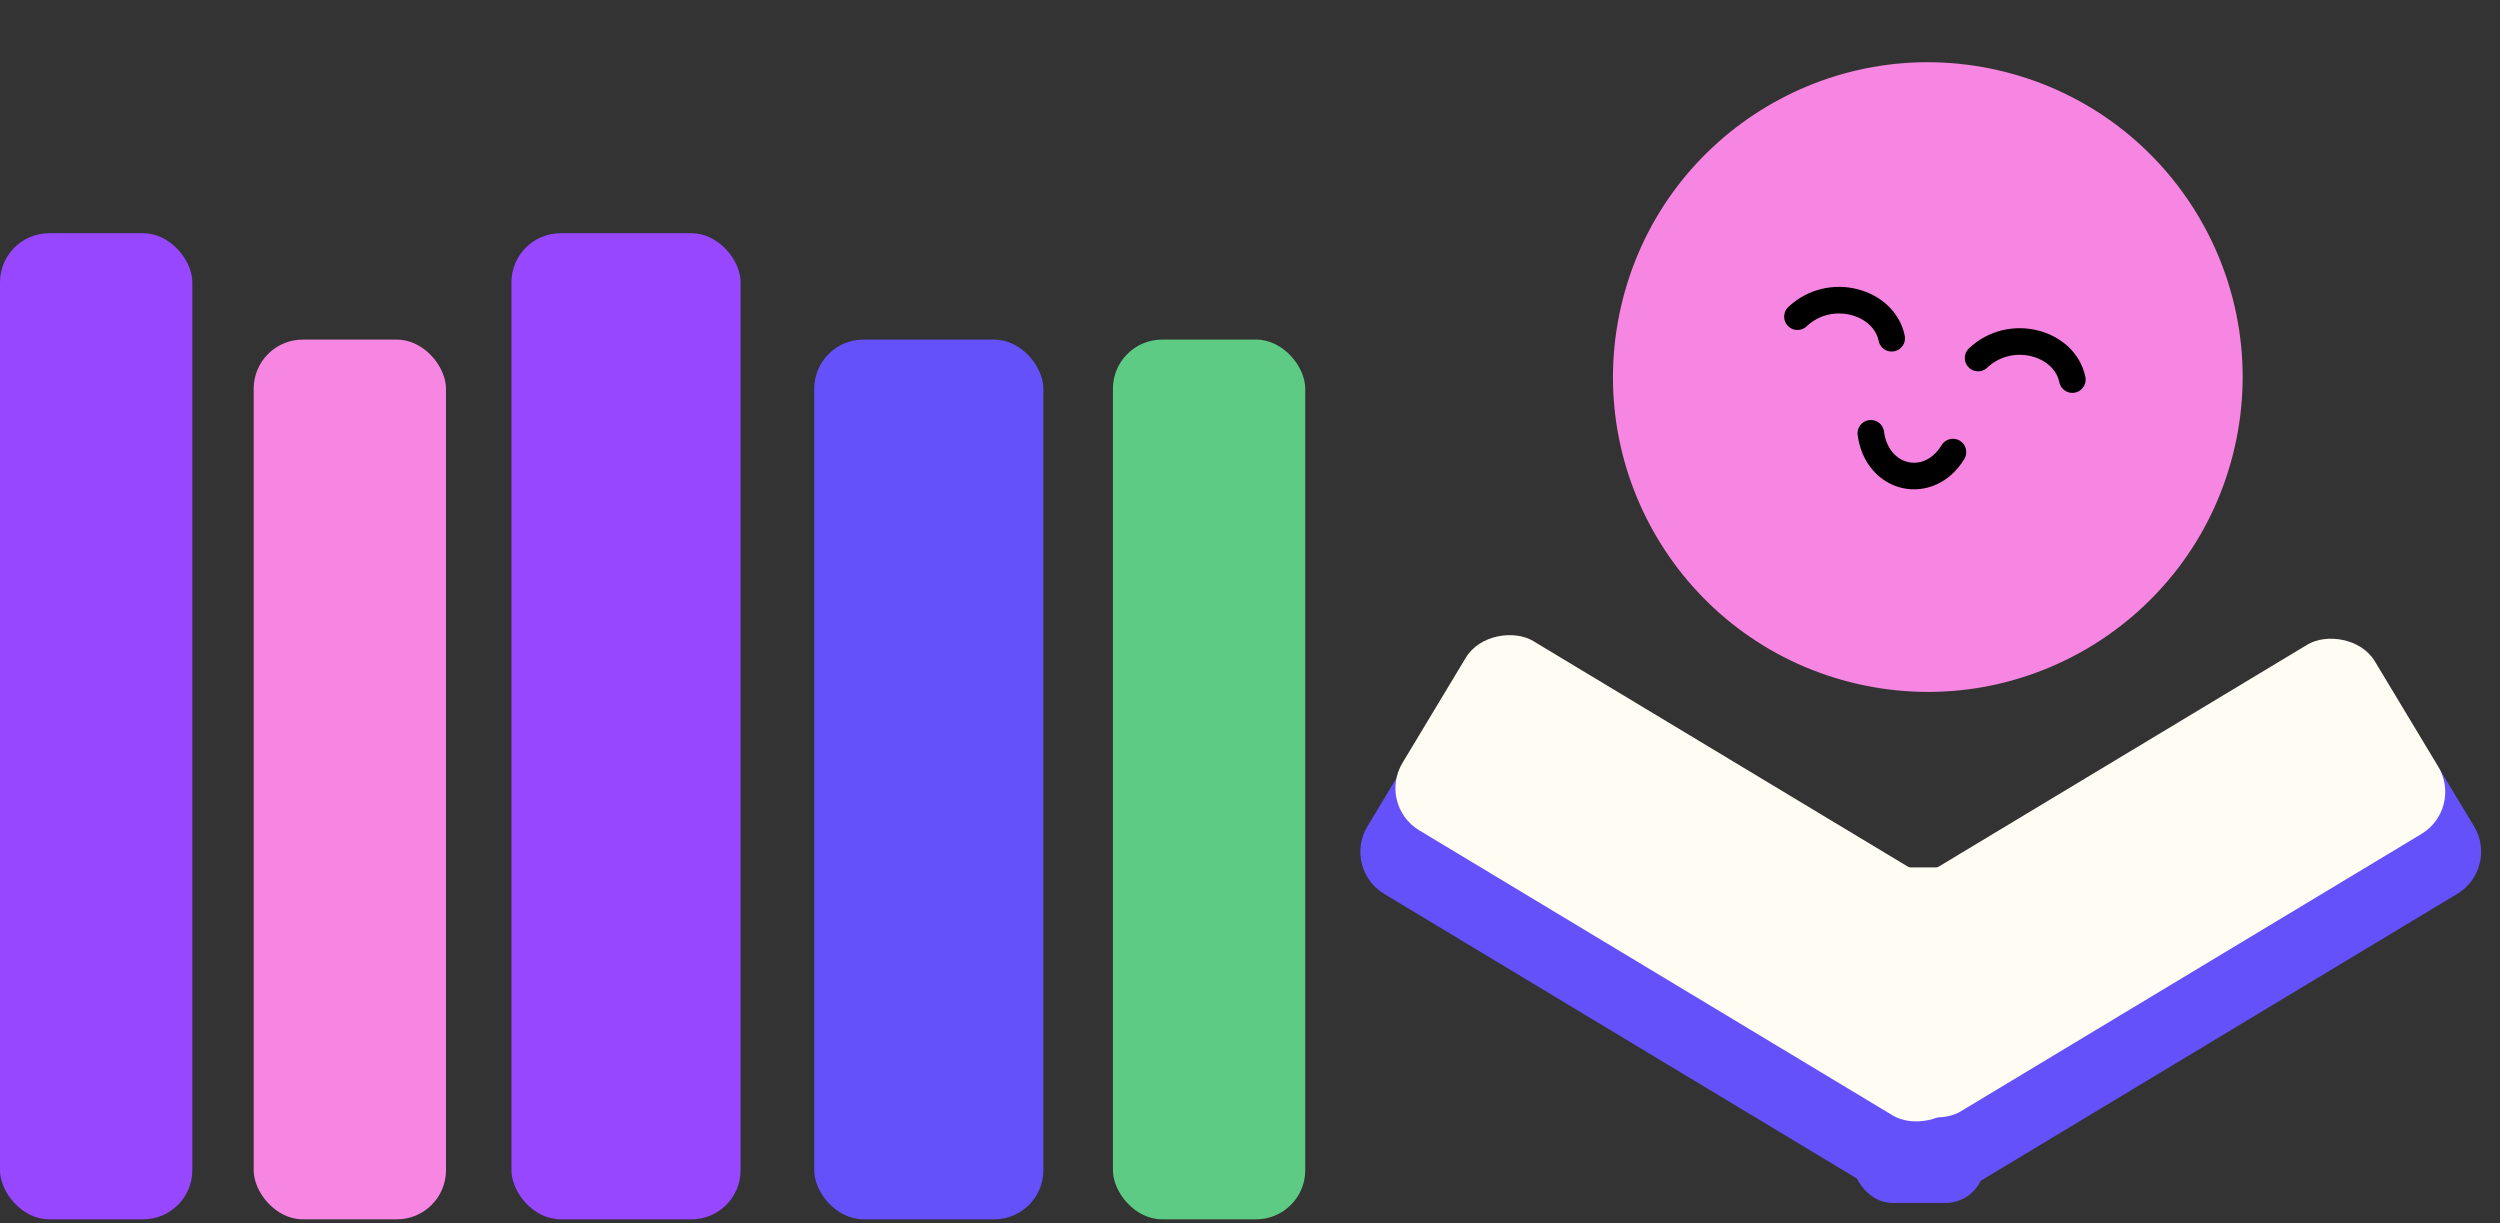 <svg width="611" height="299" viewBox="0 0 611 299" fill="none" xmlns="http://www.w3.org/2000/svg">
<rect x="0" y="0" width="611" height="299" fill="#333333" stroke="none"/>
<g clip-path="url(#clip0_1040_1609)">
<ellipse id="learn-face" cx="471.157" cy="92.156" rx="76.933" ry="76.933" transform="rotate(12.89 471.157 92.156)" fill="#F786E2"/>
<path id="learn-eye1" d="M439.299 77.395C447.282 69.84 460.483 73.643 462.327 82.665" stroke="black" stroke-width="6.501" stroke-linecap="round"/>
<path id="learn-eye2" d="M483.451 87.496C491.434 79.942 504.635 83.745 506.48 92.766" stroke="black" stroke-width="6.501" stroke-linecap="round"/>
<path id="learn-smile" d="M457.23 105.898C458.735 117.282 471.41 120.182 477.299 110.491" stroke="black" stroke-width="6.501" stroke-linecap="round"/>
<rect id="learn-book1" y="57" width="47" height="241" rx="12" fill="#9747FF"/>
<rect id="learn-book2" x="125" y="57" width="56" height="241" rx="12" fill="#9747FF"/>
<rect id="learn-book3" x="62" y="83" width="47" height="215" rx="12" fill="#F786E2"/>
<rect id="learn-book4" x="272" y="83" width="47" height="215" rx="12" fill="#5DCB83"/>
<rect x="453" y="275" width="32" height="19" rx="9.5" fill="#6451FA"/>
<rect x="453" y="212" width="32" height="19" rx="9.5" fill="#FFFCF3"/>
<rect x="328" y="212.266" width="38.242" height="166.857" rx="12" transform="rotate(-58.946 328 212.266)" fill="#6451FA"/>
<rect width="39.571" height="166.857" rx="12" transform="matrix(0.516 0.857 0.857 -0.516 447.445 264.438)" fill="#6451FA"/>
<rect id="learn-book5" x="199" y="83" width="56" height="215" rx="12" fill="#6451FA"/>
<rect x="336.57" y="196.734" width="54" height="159.134" rx="12" transform="rotate(-58.946 336.57 196.734)" fill="#FFFCF3"/>
<rect width="54" height="155.454" rx="12" transform="matrix(0.516 0.857 0.857 -0.516 441 231.562)" fill="#FFFCF3"/>
</g>
<defs>
<clipPath id="clip0_1040_1609">
<rect width="610.8" height="298.337" fill="white"/>
</clipPath>
</defs>
</svg>
